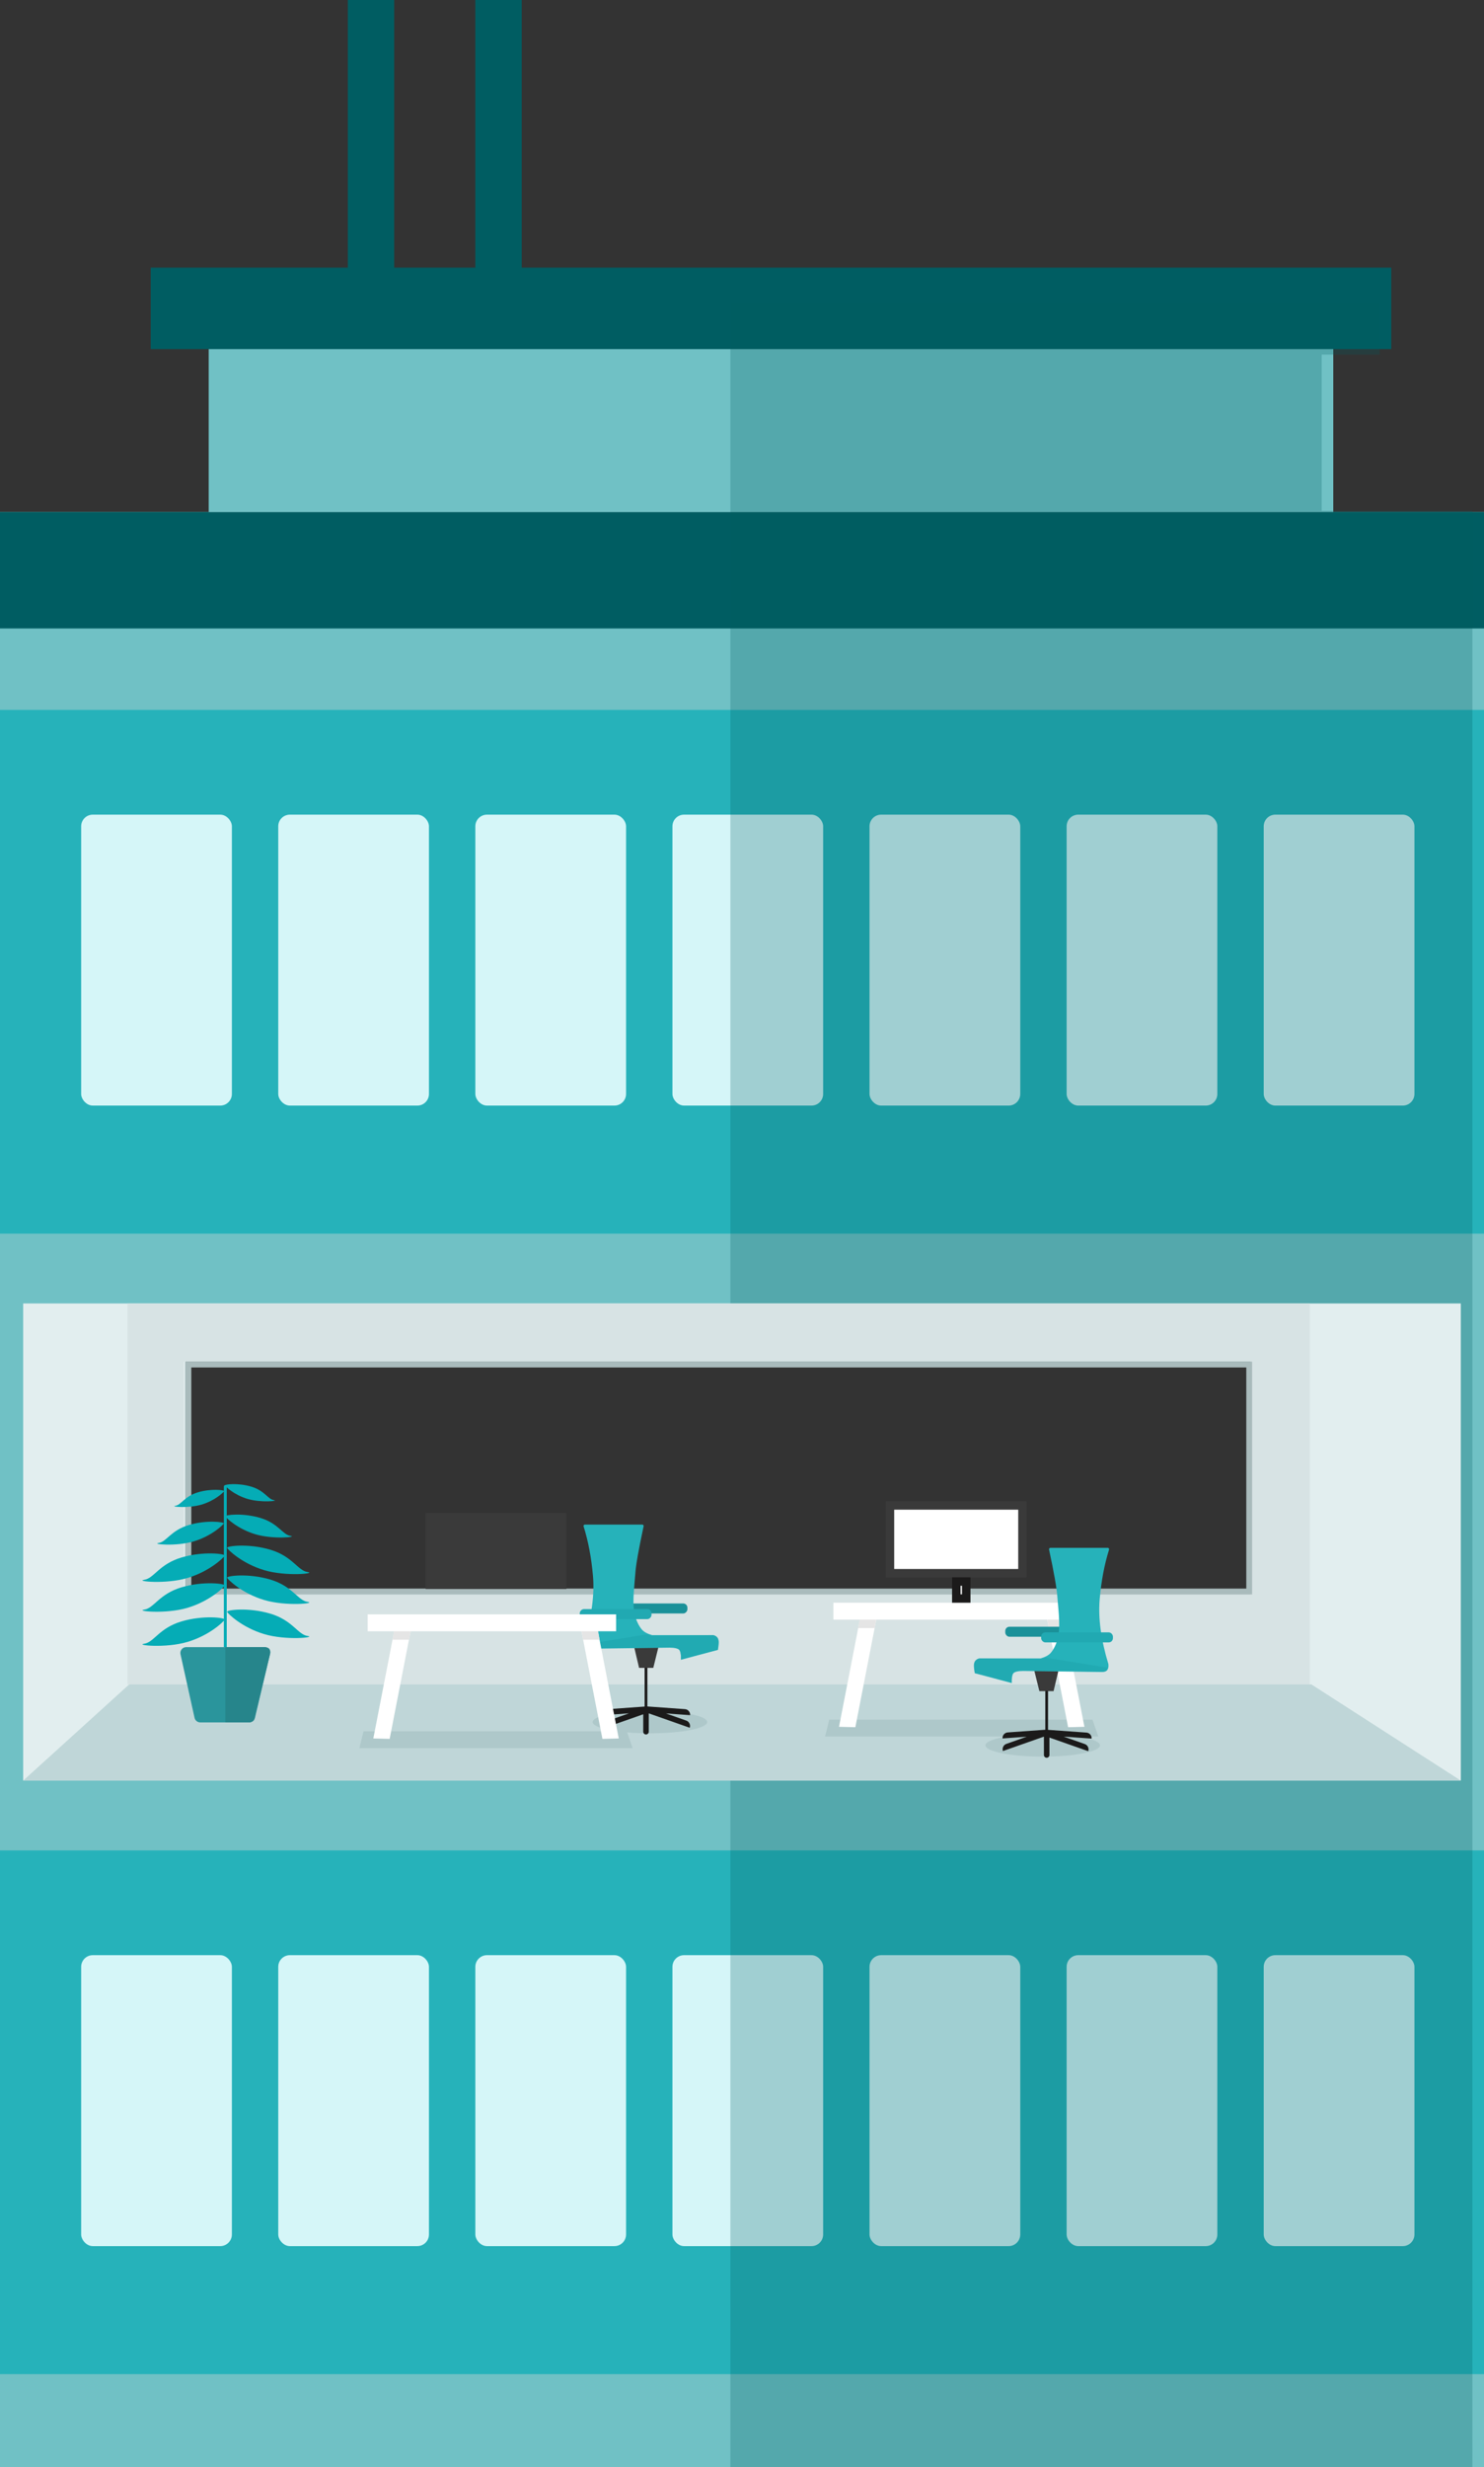 <?xml version="1.0" encoding="UTF-8"?>
<svg width="148px" height="246px" viewBox="0 0 148 246" version="1.1" xmlns="http://www.w3.org/2000/svg" xmlns:xlink="http://www.w3.org/1999/xlink">
    <rect x="0" y="0" width="148" height="246" fill="#333333" stroke="none"/>
    <!-- Generator: Sketch 62 (91390) - https://sketch.com -->
    <title>Group 61</title>
    <desc>Created with Sketch.</desc>
    <g id="Page-1" stroke="none" stroke-width="1" fill="none" fill-rule="evenodd">
        <g id="1-copy-14" transform="translate(-337, -1663)">
            <g id="Group-61" transform="translate(337, 1663)">
                <path d="M148,51.057 L148,246 L0,246 L0,51.057 L148,51.057 Z M124.875,135.764 L18.5,135.764 L18.5,158.972 L124.875,158.972 L124.875,135.764 Z" id="Combined-Shape" fill="#70C1C5"></path>
                <rect id="Rectangle" fill="#70C1C5" x="18.5" y="97.472" width="106.375" height="15.085"></rect>
                <rect id="Rectangle-Copy-7" fill="#005D62" x="0" y="51.057" width="148" height="11.604"></rect>
                <g id="Group-8-Copy" transform="translate(0, 70.783)">
                    <rect id="Rectangle-Copy-4" fill="#26B2BA" x="0" y="0" width="148" height="52.217"></rect>
                    <rect id="Rectangle-Copy-5" fill="#D5F6F8" x="8.094" y="10.443" width="15.031" height="29.009" rx="1.16"></rect>
                    <rect id="Rectangle-Copy-9" fill="#D5F6F8" x="126.031" y="10.443" width="15.031" height="29.009" rx="1.16"></rect>
                    <rect id="Rectangle-Copy-10" fill="#D5F6F8" x="106.375" y="10.443" width="15.031" height="29.009" rx="1.16"></rect>
                    <rect id="Rectangle-Copy-11" fill="#D5F6F8" x="86.719" y="10.443" width="15.031" height="29.009" rx="1.16"></rect>
                    <rect id="Rectangle-Copy-12" fill="#D5F6F8" x="67.062" y="10.443" width="15.031" height="29.009" rx="1.16"></rect>
                    <rect id="Rectangle-Copy-13" fill="#D5F6F8" x="47.406" y="10.443" width="15.031" height="29.009" rx="1.16"></rect>
                    <rect id="Rectangle-Copy-14" fill="#D5F6F8" x="27.75" y="10.443" width="15.031" height="29.009" rx="1.16"></rect>
                </g>
                <g id="Group-8-Copy-2" transform="translate(0, 184.5)">
                    <rect id="Rectangle-Copy-4" fill="#26B2BA" x="0" y="0" width="148" height="52.217"></rect>
                    <rect id="Rectangle-Copy-5" fill="#D5F6F8" x="8.094" y="10.443" width="15.031" height="29.009" rx="1.16"></rect>
                    <rect id="Rectangle-Copy-9" fill="#D5F6F8" x="126.031" y="10.443" width="15.031" height="29.009" rx="1.16"></rect>
                    <rect id="Rectangle-Copy-10" fill="#D5F6F8" x="106.375" y="10.443" width="15.031" height="29.009" rx="1.16"></rect>
                    <rect id="Rectangle-Copy-11" fill="#D5F6F8" x="86.719" y="10.443" width="15.031" height="29.009" rx="1.16"></rect>
                    <rect id="Rectangle-Copy-12" fill="#D5F6F8" x="67.062" y="10.443" width="15.031" height="29.009" rx="1.16"></rect>
                    <rect id="Rectangle-Copy-13" fill="#D5F6F8" x="47.406" y="10.443" width="15.031" height="29.009" rx="1.16"></rect>
                    <rect id="Rectangle-Copy-14" fill="#D5F6F8" x="27.75" y="10.443" width="15.031" height="29.009" rx="1.16"></rect>
                </g>
                <rect id="Rectangle-Copy-19" fill="#005D62" x="15.031" y="26.689" width="123.719" height="8.123"></rect>
                <rect id="Rectangle-Copy-20" fill="#70C1C5" x="20.812" y="34.811" width="112.156" height="16.245"></rect>
                <rect id="Rectangle-Copy-21" fill="#005D62" x="34.688" y="0" width="4.625" height="33.651"></rect>
                <rect id="Rectangle-Copy-22" fill="#005D62" x="47.406" y="0" width="4.625" height="33.651"></rect>
                <polygon id="Combined-Shape" fill-opacity="0.251" fill="#005D62" points="72.844 30.17 137.594 30.17 137.594 35.362 131.812 35.362 131.812 50.937 146.844 50.937 146.844 246 72.844 246 72.844 158.665 124.711 158.665 124.711 136.182 72.844 136.182"></polygon>
                <g id="Group-19" transform="translate(2.312, 129.962)">
                    <path d="M143.375,0 L143.375,47.575 L0,47.575 L0,0 L143.375,0 Z M122.562,5.802 L16.188,5.802 L16.188,29.009 L122.562,29.009 L122.562,5.802 Z" id="Combined-Shape" fill="#E2EEEF"></path>
                    <path d="M128.317,-2.84217094e-14 L128.317,37.989 L10.406,37.989 L10.406,-2.84217094e-14 L128.317,-2.84217094e-14 Z M122.399,5.802 L16.024,5.802 L16.024,29.009 L122.399,29.009 L122.399,5.802 Z" id="Combined-Shape" fill="#D7E3E4"></path>
                    <rect id="Rectangle" stroke="#A9BBBC" stroke-width="0.58" x="16.477" y="6.092" width="105.795" height="22.628"></rect>
                    <polygon id="Rectangle" fill="#BFD6D8" points="10.57 37.989 128.48 37.989 143.375 47.575 0 47.575"></polygon>
                    <g id="Group-6" transform="translate(61.859, 33.071) scale(-1, 1) translate(-61.859, -33.071) translate(54.344, 22.047)">
                        <ellipse id="Oval" fill="#AEC8CA" cx="6.869" cy="19.69" rx="5.712" ry="1.124"></ellipse>
                        <g id="Group-5">
                            <path d="M7.399,12.642 L7.398,18.146 L11.223,18.42 C11.502,18.44 11.719,18.659 11.744,18.929 L11.745,19.02 L8.955,18.821 L11.057,19.56 C11.321,19.652 11.474,19.921 11.429,20.188 L11.407,20.277 L10.986,20.129 L10.915,20.104 L7.536,18.916 L7.537,20.654 C7.537,20.806 7.413,20.93 7.261,20.93 C7.109,20.93 6.986,20.806 6.986,20.654 L6.985,18.824 L2.898,20.26 L2.876,20.172 C2.836,19.934 2.953,19.696 3.164,19.58 L3.248,19.543 L5.273,18.831 L2.859,19.004 L2.86,18.913 C2.882,18.673 3.056,18.473 3.29,18.417 L3.381,18.404 L7.123,18.136 L7.124,12.642 L7.399,12.642 Z" id="Combined-Shape" fill="#1B1A1A"></path>
                            <rect id="Rectangle" fill="#1A9199" x="3.132" y="7.866" width="7.158" height="1" rx="0.418"></rect>
                            <polygon id="Rectangle" fill="#3A3A3A" points="6.022 12.221 8.438 12.221 7.95 14.286 6.532 14.286"></polygon>
                            <path d="M3.785,13.485 C3.757,12.965 3.812,12.635 3.95,12.495 C4.089,12.354 4.413,12.281 4.923,12.276 L12.793,12.379 C13.038,12.379 13.211,12.312 13.31,12.178 C13.41,12.044 13.445,11.847 13.415,11.586 C12.675,9.15 12.386,6.994 12.549,5.118 C12.705,3.316 13.016,1.67 13.482,0.181 C13.505,0.107 13.464,0.029 13.39,0.006 C13.377,0.002 13.363,-2.58917771e-18 13.349,0 L7.635,0 C7.558,9.43029193e-05 7.496,0.062 7.496,0.139 C7.496,0.149 7.497,0.159 7.499,0.168 C7.991,2.472 8.265,4.019 8.319,4.808 C8.399,5.957 8.627,7.525 8.436,8.701 C8.293,9.586 7.886,10.225 7.665,10.475 C7.46,10.707 7.123,10.89 6.652,11.024 L6.652,11.024 L0.607,11.024 C0.415,11.024 0.237,11.123 0.135,11.285 C0.068,11.392 0.026,11.493 0.011,11.586 C-0.017,11.752 0.01,12.055 0.091,12.495 L3.785,13.485 Z" id="Path-2" fill="#26B2BA"></path>
                            <rect id="Rectangle" fill="#21A9B2" x="6.711" y="8.428" width="7.158" height="1" rx="0.418"></rect>
                            <path d="M0.555,11.021 L6.711,11.085 C6.733,11.085 6.871,11.037 7.124,10.941 L13.297,11.94 C13.279,12.079 13.25,12.173 13.208,12.221 C13.166,12.268 13.076,12.311 12.938,12.348 L4.602,12.221 C4.279,12.285 4.068,12.354 3.971,12.427 C3.873,12.5 3.794,12.833 3.733,13.428 L0.091,12.495 C0.024,11.822 0.022,11.434 0.084,11.332 C0.146,11.229 0.303,11.125 0.555,11.021 Z" id="Rectangle" fill-opacity="0.568" fill="#1FA4AC"></path>
                        </g>
                    </g>
                    <g id="Group-9" transform="translate(33.531, 20.887)">
                        <polygon id="Rectangle" fill="#AEC8CA" points="0.413 21.772 26.665 21.772 27.254 23.455 -6.39488462e-14 23.455"></polygon>
                        <rect id="Rectangle" fill="#FFFFFF" x="0.826" y="10.114" width="24.777" height="1.686"></rect>
                        <polygon id="Rectangle" fill="#FFFFFF" transform="translate(3.303, 16.856) rotate(11) translate(-3.303, -16.856) " points="2.499 11.234 4.108 10.964 4.106 22.478 2.499 22.748"></polygon>
                        <polygon id="Rectangle" fill="#FFFFFF" transform="translate(23.951, 16.856) scale(-1, 1) rotate(11) translate(-23.951, -16.856) " points="23.147 11.234 24.756 10.964 24.753 22.478 23.147 22.748"></polygon>
                        <rect id="Rectangle" fill="#3A3A3A" x="6.607" y="-4.08562073e-14" width="14.04" height="7.585"></rect>
                        <path d="" id="Combined-Shape" stroke="#1B1A1A" stroke-width="0.835" fill="#D8D8D8"></path>
                        <polygon id="Rectangle" fill="#E5E5E5" points="3.441 11.799 5.093 11.799 4.951 12.642 3.304 12.642"></polygon>
                        <polygon id="Rectangle" fill="#E5E5E5" transform="translate(23.056, 12.221) scale(-1, 1) translate(-23.056, -12.221) " points="22.299 11.799 23.951 11.799 23.809 12.642 22.161 12.642"></polygon>
                    </g>
                    <g id="Group" transform="translate(79.974, 19.726)">
                        <polygon id="Rectangle" fill="#AEC8CA" points="0.413 21.772 26.665 21.772 27.254 23.455 0 23.455"></polygon>
                        <rect id="Rectangle" fill="#FFFFFF" x="0.826" y="10.114" width="24.777" height="1.686"></rect>
                        <polygon id="Rectangle" fill="#FFFFFF" transform="translate(3.303, 16.856) rotate(11) translate(-3.303, -16.856) " points="2.499 11.234 4.108 10.964 4.106 22.478 2.499 22.748"></polygon>
                        <polygon id="Rectangle" fill="#FFFFFF" transform="translate(23.951, 16.856) scale(-1, 1) rotate(11) translate(-23.951, -16.856) " points="23.147 11.234 24.756 10.964 24.753 22.478 23.147 22.748"></polygon>
                        <polygon id="Rectangle" fill="#E5E5E5" points="3.441 11.799 5.093 11.799 4.951 12.642 3.304 12.642"></polygon>
                        <polygon id="Rectangle" fill="#E5E5E5" transform="translate(23.056, 12.221) scale(-1, 1) translate(-23.056, -12.221) " points="22.299 11.799 23.951 11.799 23.809 12.642 22.161 12.642"></polygon>
                        <g id="Group-4" transform="translate(6.057, 0)" stroke-width="0.835">
                            <rect id="Rectangle" stroke="#3A3A3A" fill="#FFFFFF" x="0.418" y="0.418" width="13.205" height="6.75"></rect>
                            <rect id="Rectangle" stroke="#1B1A1A" fill="#D8D8D8" x="7.025" y="8.003" width="1" height="1.693"></rect>
                            <path d="" id="Rectangle" stroke="#1B1A1A" fill="#D8D8D8"></path>
                        </g>
                    </g>
                    <g id="Group-6" transform="translate(94.812, 24.368)">
                        <ellipse id="Oval" fill="#AEC8CA" cx="6.869" cy="19.69" rx="5.712" ry="1.124"></ellipse>
                        <g id="Group-5">
                            <path d="M7.399,12.642 L7.398,18.146 L11.223,18.42 C11.502,18.44 11.719,18.659 11.744,18.929 L11.745,19.02 L8.955,18.821 L11.057,19.56 C11.321,19.652 11.474,19.921 11.429,20.188 L11.407,20.277 L10.986,20.129 L10.915,20.104 L7.536,18.916 L7.537,20.654 C7.537,20.806 7.413,20.93 7.261,20.93 C7.109,20.93 6.986,20.806 6.986,20.654 L6.985,18.824 L2.898,20.26 L2.876,20.172 C2.836,19.934 2.953,19.696 3.164,19.58 L3.248,19.543 L5.273,18.831 L2.859,19.004 L2.86,18.913 C2.882,18.673 3.056,18.473 3.29,18.417 L3.381,18.404 L7.123,18.136 L7.124,12.642 L7.399,12.642 Z" id="Combined-Shape" fill="#1B1A1A"></path>
                            <rect id="Rectangle" fill="#1A9199" x="3.132" y="7.866" width="7.158" height="1" rx="0.418"></rect>
                            <polygon id="Rectangle" fill="#3A3A3A" points="6.022 12.221 8.438 12.221 7.95 14.286 6.532 14.286"></polygon>
                            <path d="M3.785,13.485 C3.757,12.965 3.812,12.635 3.95,12.495 C4.089,12.354 4.413,12.281 4.923,12.276 L12.793,12.379 C13.038,12.379 13.211,12.312 13.31,12.178 C13.41,12.044 13.445,11.847 13.415,11.586 C12.675,9.15 12.386,6.994 12.549,5.118 C12.705,3.316 13.016,1.67 13.482,0.181 C13.505,0.107 13.464,0.029 13.39,0.006 C13.377,0.002 13.363,-2.58917771e-18 13.349,0 L7.635,0 C7.558,9.43029193e-05 7.496,0.062 7.496,0.139 C7.496,0.149 7.497,0.159 7.499,0.168 C7.991,2.472 8.265,4.019 8.319,4.808 C8.399,5.957 8.627,7.525 8.436,8.701 C8.293,9.586 7.886,10.225 7.665,10.475 C7.46,10.707 7.123,10.89 6.652,11.024 L6.652,11.024 L0.607,11.024 C0.415,11.024 0.237,11.123 0.135,11.285 C0.068,11.392 0.026,11.493 0.011,11.586 C-0.017,11.752 0.01,12.055 0.091,12.495 L3.785,13.485 Z" id="Path-2" fill="#26B2BA"></path>
                            <rect id="Rectangle" fill="#21A9B2" x="6.711" y="8.428" width="7.158" height="1" rx="0.418"></rect>
                            <path d="M0.555,11.021 L6.711,11.085 C6.733,11.085 6.871,11.037 7.124,10.941 L13.297,11.94 C13.279,12.079 13.25,12.173 13.208,12.221 C13.166,12.268 13.076,12.311 12.938,12.348 L4.602,12.221 C4.279,12.285 4.068,12.354 3.971,12.427 C3.873,12.5 3.794,12.833 3.733,13.428 L0.091,12.495 C0.024,11.822 0.022,11.434 0.084,11.332 C0.146,11.229 0.303,11.125 0.555,11.021 Z" id="Rectangle" fill-opacity="0.568" fill="#1FA4AC"></path>
                        </g>
                    </g>
                    <g id="Group-11-Copy" transform="translate(11.562, 17.406)">
                        <path d="M8.595,0.708 C8.675,0.708 8.74,0.773 8.74,0.853 L8.74,16.859 L8.74,16.859 L8.451,16.859 L8.451,0.853 C8.451,0.773 8.515,0.708 8.595,0.708 Z" id="Rectangle" fill="#05ACB6"></path>
                        <path d="M4.535,16.412 C6.846,16.425 8.58,15.524 8.713,15.371 C8.846,15.218 6.834,14.296 4.523,14.283 C2.212,14.27 1.307,15.472 0.344,15.324 C-0.618,15.176 2.224,16.399 4.535,16.412 Z" id="Oval" fill="#05ACB6" transform="translate(4.436, 15.347) rotate(-17) translate(-4.436, -15.347) "></path>
                        <path d="M12.97,15.636 C15.281,15.649 17.015,14.748 17.148,14.595 C17.281,14.442 15.269,13.52 12.958,13.508 C10.647,13.495 9.742,14.697 8.78,14.549 C7.817,14.401 10.659,15.624 12.97,15.636 Z" id="Oval" fill="#05ACB6" transform="translate(12.871, 14.572) scale(-1, 1) rotate(-17) translate(-12.871, -14.572) "></path>
                        <path d="M4.535,13.012 C6.846,13.024 8.58,12.123 8.713,11.97 C8.846,11.818 6.834,10.896 4.523,10.883 C2.212,10.87 1.307,12.072 0.344,11.924 C-0.618,11.776 2.224,12.999 4.535,13.012 Z" id="Oval" fill="#05ACB6" transform="translate(4.436, 11.947) rotate(-17) translate(-4.436, -11.947) "></path>
                        <path d="M12.97,12.236 C15.281,12.249 17.015,11.348 17.148,11.195 C17.281,11.042 15.269,10.12 12.958,10.107 C10.647,10.095 9.742,11.297 8.78,11.149 C7.817,11.001 10.659,12.223 12.97,12.236 Z" id="Oval" fill="#05ACB6" transform="translate(12.871, 11.172) scale(-1, 1) rotate(-17) translate(-12.871, -11.172) "></path>
                        <path d="M4.535,10.037 C6.846,10.049 8.58,9.148 8.713,8.995 C8.846,8.842 6.834,7.921 4.523,7.908 C2.212,7.895 1.307,9.097 0.344,8.949 C-0.618,8.801 2.224,10.024 4.535,10.037 Z" id="Oval" fill="#05ACB6" transform="translate(4.436, 8.972) rotate(-17) translate(-4.436, -8.972) "></path>
                        <path d="M12.97,9.261 C15.281,9.274 17.015,8.373 17.148,8.22 C17.281,8.067 15.269,7.145 12.958,7.132 C10.647,7.12 9.742,8.322 8.78,8.174 C7.817,8.025 10.659,9.248 12.97,9.261 Z" id="Oval" fill="#05ACB6" transform="translate(12.871, 8.197) scale(-1, 1) rotate(-17) translate(-12.871, -8.197) "></path>
                        <path d="M5.207,6.377 C7.075,6.388 8.477,5.667 8.584,5.544 C8.692,5.422 7.065,4.685 5.197,4.674 C3.329,4.664 2.597,5.625 1.819,5.507 C1.041,5.388 3.338,6.367 5.207,6.377 Z" id="Oval" fill="#05ACB6" transform="translate(5.127, 5.526) rotate(-17) translate(-5.127, -5.526) "></path>
                        <path d="M11.999,5.669 C13.867,5.679 15.27,4.958 15.377,4.836 C15.484,4.714 13.858,3.976 11.99,3.966 C10.122,3.955 9.39,4.917 8.612,4.799 C7.834,4.68 10.131,5.658 11.999,5.669 Z" id="Oval" fill="#05ACB6" transform="translate(11.919, 4.817) scale(-1, 1) rotate(-17) translate(-11.919, -4.817) "></path>
                        <path d="M6.054,2.693 C7.455,2.701 8.506,2.16 8.587,2.069 C8.668,1.977 7.448,1.424 6.047,1.416 C4.645,1.408 4.097,2.129 3.513,2.041 C2.93,1.952 4.653,2.685 6.054,2.693 Z" id="Oval" fill="#05ACB6" transform="translate(5.994, 2.055) rotate(-17) translate(-5.994, -2.055) "></path>
                        <path d="M11.112,2.127 C12.513,2.134 13.565,1.594 13.645,1.502 C13.726,1.41 12.506,0.857 11.105,0.849 C9.704,0.841 9.155,1.563 8.572,1.474 C7.988,1.385 9.711,2.119 11.112,2.127 Z" id="Oval" fill="#05ACB6" transform="translate(11.052, 1.488) scale(-1, 1) rotate(-17) translate(-11.052, -1.488) "></path>
                        <path d="M4.698,16.859 L12.481,16.859 C12.804,16.859 13.066,17.121 13.066,17.444 C13.066,17.489 13.061,17.534 13.05,17.578 L11.551,23.918 C11.489,24.182 11.253,24.368 10.982,24.368 L6.1,24.368 C5.826,24.368 5.589,24.177 5.529,23.91 L4.127,17.57 C4.058,17.255 4.257,16.943 4.572,16.873 C4.613,16.864 4.656,16.859 4.698,16.859 Z" id="Rectangle" fill="#2A959C"></path>
                        <path d="M8.595,16.859 L12.594,16.859 C12.79,16.888 12.922,16.949 12.989,17.042 C13.057,17.135 13.09,17.261 13.09,17.419 L11.554,23.773 C11.522,23.968 11.475,24.102 11.413,24.175 C11.351,24.249 11.23,24.313 11.051,24.368 L8.595,24.368 L8.595,16.859 Z" id="Rectangle" fill="#26858B"></path>
                    </g>
                </g>
            </g>
        </g>
    </g>
</svg>